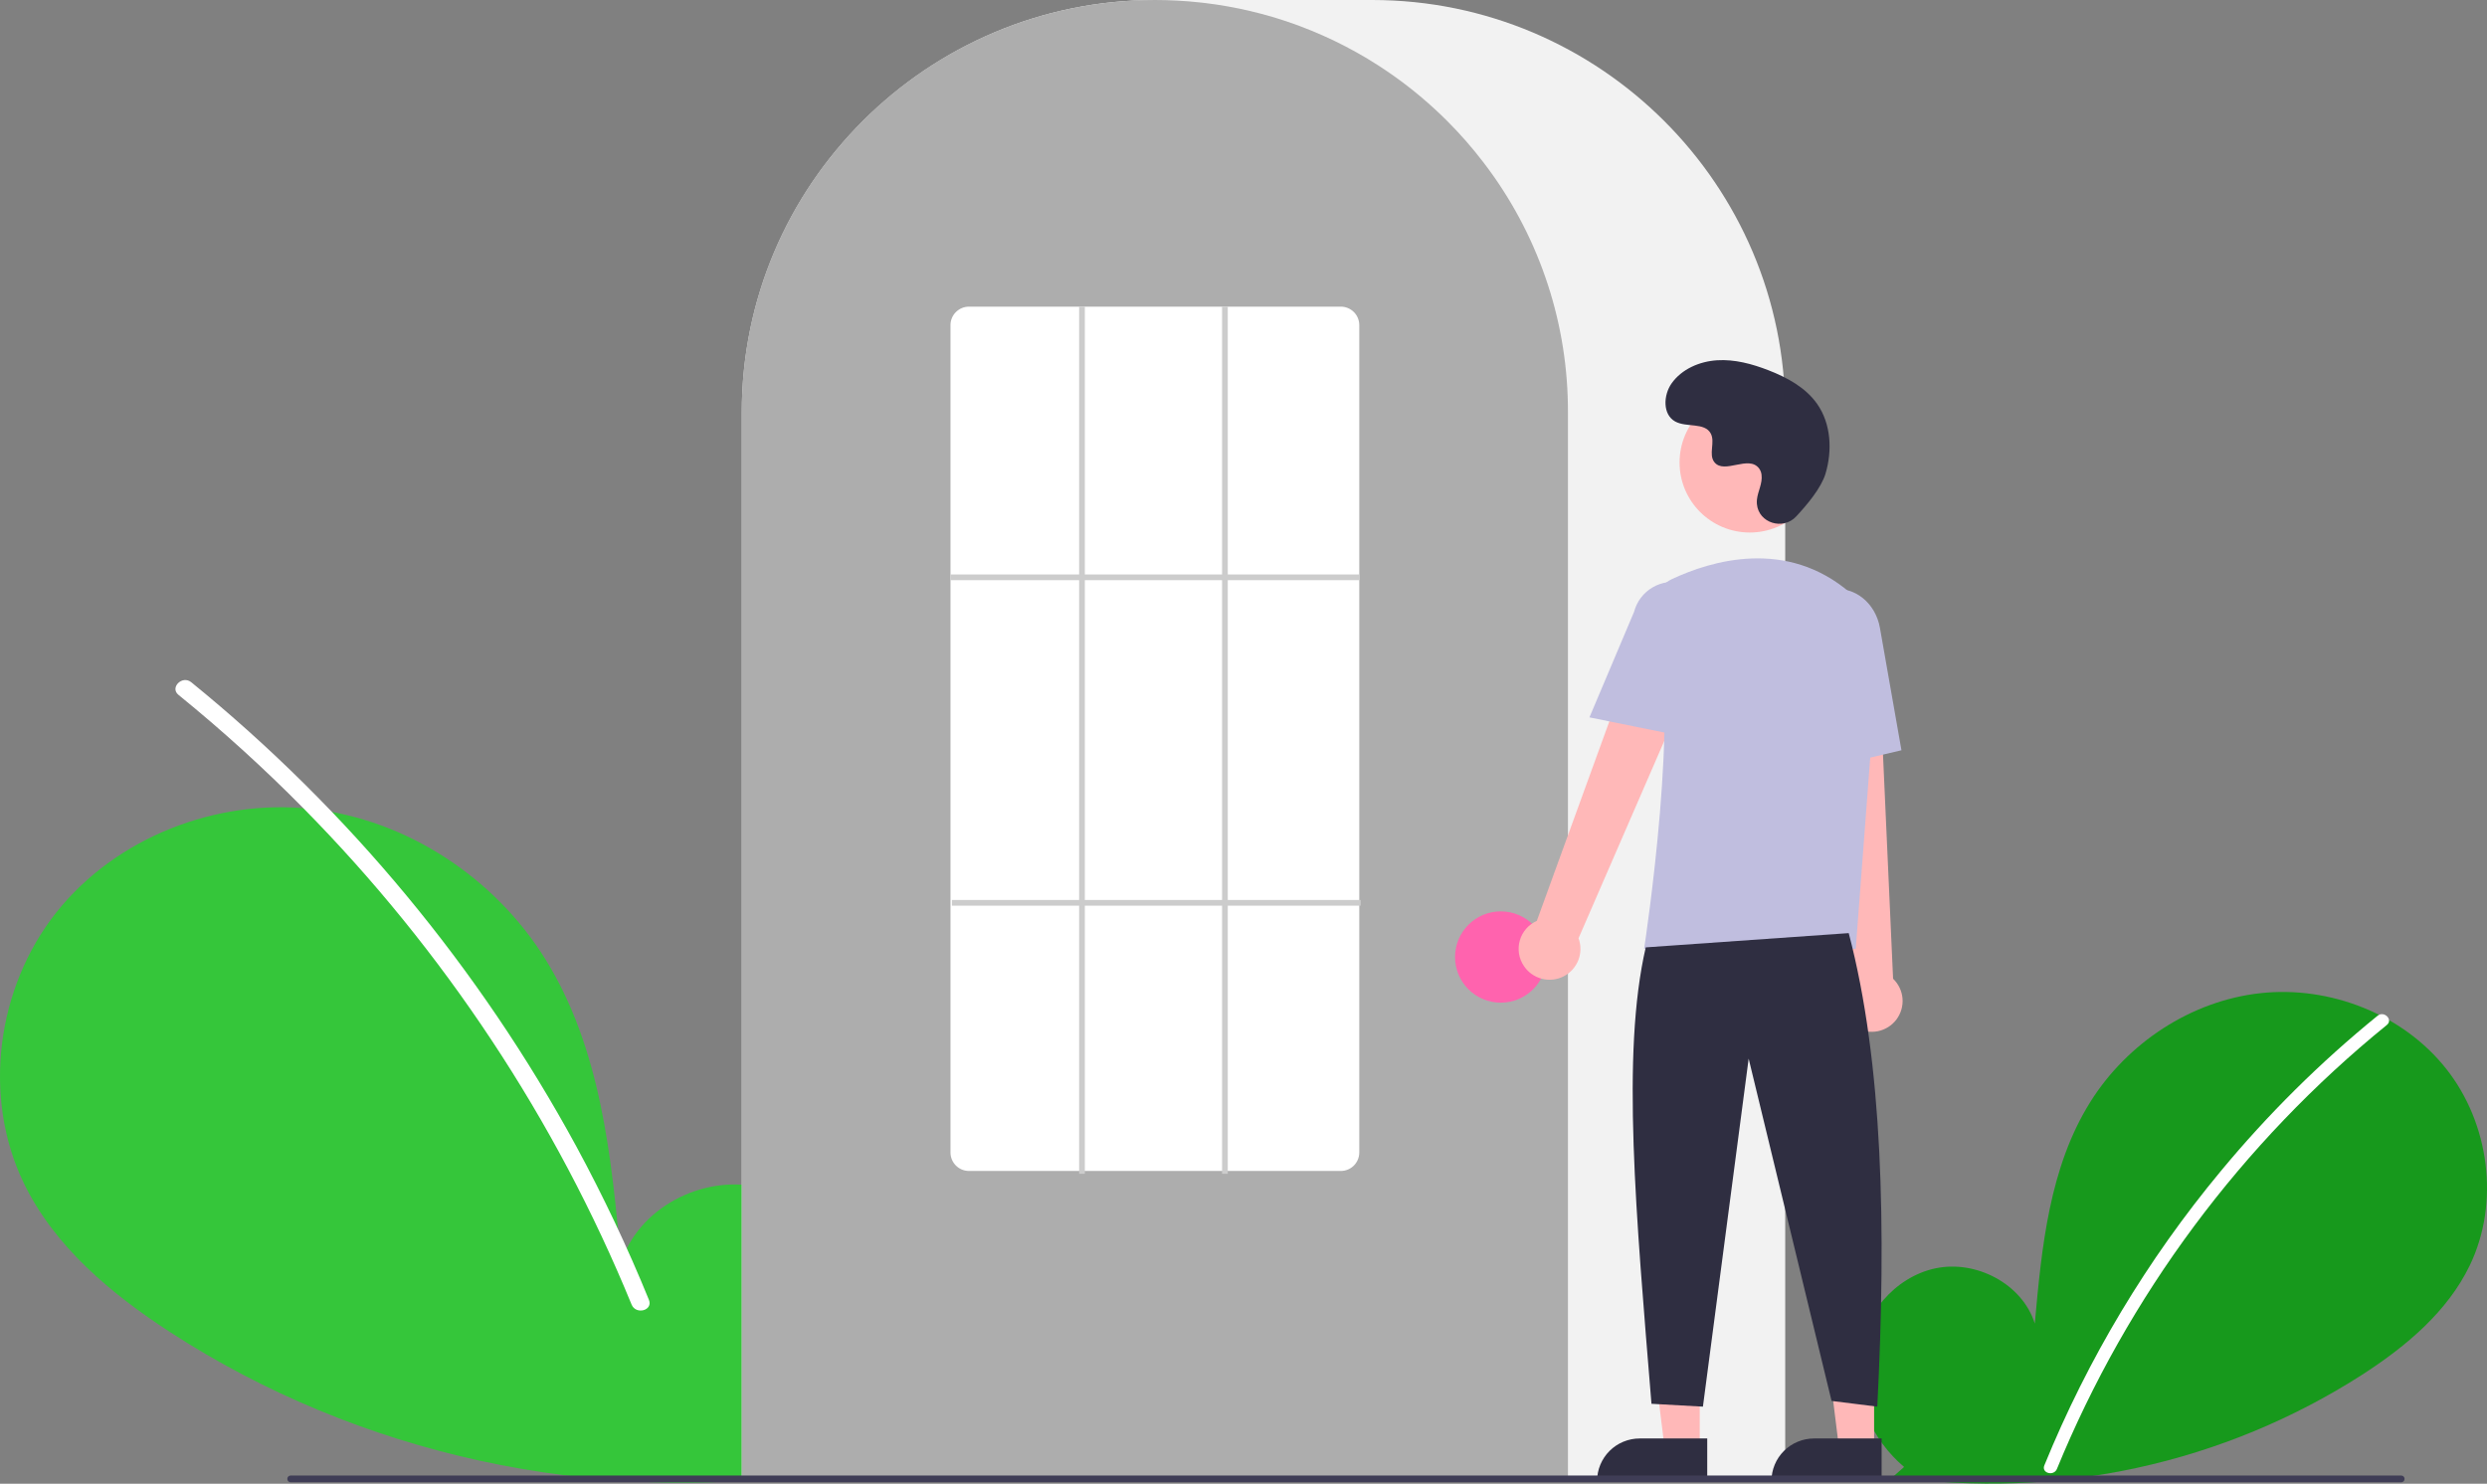 <svg width="181" height="108" viewBox="0 0 181 108" fill="none" xmlns="http://www.w3.org/2000/svg">
<rect x="0" y="0" width="181" height="108" fill="#808080" stroke="none"/>
<g clip-path="url(#clip0)">
<path d="M138.578 106.779C136.261 104.825 134.853 101.737 135.222 98.732C135.591 95.727 137.878 92.964 140.843 92.326C143.809 91.688 147.189 93.454 148.09 96.345C148.586 90.771 149.157 84.963 152.127 80.216C154.816 75.918 159.473 72.842 164.52 72.292C169.567 71.742 174.881 73.82 178.029 77.796C181.177 81.772 181.947 87.552 179.743 92.116C178.119 95.479 175.126 97.981 171.992 100.017C161.861 106.541 149.712 109.193 137.778 107.488L138.578 106.779Z" fill="#17991C"/>
<path d="M173.038 73.935C168.873 77.32 165.053 81.107 161.631 85.239C156.277 91.684 151.944 98.91 148.784 106.666C148.553 107.232 149.473 107.478 149.702 106.919C154.873 94.314 163.127 83.205 173.711 74.607C174.186 74.22 173.509 73.552 173.038 73.935Z" fill="white"/>
<path d="M58.267 106.248C61.45 103.563 63.383 99.323 62.876 95.195C62.369 91.068 59.229 87.273 55.155 86.396C51.082 85.52 46.439 87.946 45.202 91.917C44.521 84.261 43.736 76.284 39.657 69.764C35.964 63.86 29.568 59.636 22.636 58.88C15.703 58.124 8.404 60.979 4.081 66.439C-0.242 71.9 -1.301 79.839 1.727 86.109C3.958 90.727 8.067 94.164 12.373 96.961C26.11 105.882 43.151 109.603 59.366 107.221" fill="#35C63A"/>
<path d="M13.915 49.657C19.634 54.307 24.882 59.508 29.581 65.184C34.281 70.854 38.419 76.966 41.936 83.433C43.902 87.061 45.669 90.793 47.227 94.614C47.545 95.391 46.28 95.729 45.966 94.96C43.206 88.226 39.791 81.777 35.77 75.707C31.769 69.659 27.189 64.013 22.095 58.847C19.214 55.927 16.175 53.167 12.99 50.58C12.337 50.05 13.267 49.131 13.915 49.657L13.915 49.657Z" fill="white"/>
<path d="M129.925 107.764H53.988V30.003C53.988 13.46 67.474 0 84.051 0H99.862C116.439 0 129.925 13.46 129.925 30.003V107.764Z" fill="#F2F2F2"/>
<path d="M114.113 107.764H53.988V30.003C53.971 23.664 55.983 17.485 59.729 12.366C59.867 12.178 60.005 11.993 60.147 11.809C61.959 9.437 64.116 7.348 66.545 5.611C66.683 5.511 66.82 5.413 66.96 5.316C68.993 3.911 71.192 2.764 73.508 1.898C73.645 1.846 73.785 1.794 73.925 1.744C76.019 0.998 78.19 0.487 80.397 0.221C80.534 0.202 80.675 0.187 80.815 0.173C82.966 -0.057 85.135 -0.057 87.287 0.173C87.427 0.187 87.567 0.202 87.706 0.221C89.912 0.487 92.082 0.998 94.176 1.744C94.316 1.794 94.456 1.846 94.594 1.898C96.88 2.753 99.054 3.883 101.065 5.265C101.205 5.361 101.345 5.459 101.483 5.557C102.845 6.527 104.124 7.608 105.307 8.789C106.256 9.735 107.141 10.745 107.955 11.81C108.096 11.993 108.234 12.178 108.372 12.366C112.118 17.485 114.13 23.664 114.113 30.003V107.764Z" fill="#ADADAD"/>
<path d="M109.224 72.984C111.063 72.984 112.553 71.497 112.553 69.662C112.553 67.828 111.063 66.34 109.224 66.34C107.386 66.34 105.895 67.828 105.895 69.662C105.895 71.497 107.386 72.984 109.224 72.984Z" fill="#FF63AE"/>
<path d="M123.704 105.434H121.153L119.94 95.616L123.704 95.616L123.704 105.434Z" fill="#FFB8B8"/>
<path d="M119.331 104.707H124.25V107.798H116.234C116.234 107.392 116.314 106.99 116.47 106.615C116.626 106.24 116.854 105.9 117.141 105.613C117.429 105.326 117.77 105.098 118.146 104.943C118.522 104.787 118.925 104.707 119.331 104.707Z" fill="#2F2E41"/>
<path d="M136.395 105.434H133.844L132.631 95.616L136.395 95.616L136.395 105.434Z" fill="#FFB8B8"/>
<path d="M132.022 104.707H136.941V107.798H128.925C128.925 107.392 129.005 106.99 129.161 106.615C129.316 106.24 129.545 105.9 129.832 105.613C130.12 105.326 130.461 105.098 130.837 104.943C131.213 104.787 131.615 104.707 132.022 104.707Z" fill="#2F2E41"/>
<path d="M110.909 70.32C110.725 70.05 110.603 69.744 110.551 69.422C110.5 69.1 110.519 68.77 110.609 68.457C110.698 68.143 110.855 67.853 111.069 67.607C111.283 67.36 111.549 67.164 111.847 67.031L120.518 43.18L124.784 45.504L114.884 68.296C115.075 68.811 115.069 69.378 114.869 69.89C114.669 70.401 114.287 70.821 113.797 71.071C113.307 71.32 112.743 71.382 112.21 71.243C111.678 71.105 111.215 70.777 110.909 70.32Z" fill="#FFB8B8"/>
<path d="M135.092 74.802C134.808 74.64 134.564 74.418 134.376 74.151C134.188 73.884 134.061 73.58 134.003 73.259C133.946 72.938 133.96 72.608 134.044 72.293C134.128 71.978 134.28 71.685 134.49 71.435L131.804 46.205L136.659 46.426L137.776 71.243C138.173 71.623 138.417 72.135 138.462 72.682C138.506 73.229 138.348 73.774 138.018 74.212C137.687 74.651 137.206 74.953 136.667 75.062C136.128 75.171 135.567 75.078 135.092 74.802Z" fill="#FFB8B8"/>
<path d="M127.346 38.762C130.168 38.762 132.456 36.479 132.456 33.663C132.456 30.846 130.168 28.563 127.346 28.563C124.524 28.563 122.236 30.846 122.236 33.663C122.236 36.479 124.524 38.762 127.346 38.762Z" fill="#FFB8B8"/>
<path d="M135.059 69.064H119.654L119.673 68.944C119.7 68.766 122.418 50.996 120.414 45.183C120.212 44.612 120.23 43.987 120.463 43.428C120.696 42.868 121.128 42.415 121.676 42.155H121.676C124.542 40.809 130.041 39.15 134.683 43.174C135.366 43.776 135.9 44.529 136.241 45.372C136.583 46.215 136.723 47.126 136.651 48.032L135.059 69.064Z" fill="#C0BEDF"/>
<path d="M122.613 53.622L115.677 52.218L118.928 44.529C119.123 43.785 119.605 43.147 120.27 42.757C120.935 42.367 121.727 42.256 122.474 42.449C123.221 42.641 123.86 43.121 124.253 43.783C124.645 44.446 124.758 45.237 124.567 45.982L122.613 53.622Z" fill="#C0BEDF"/>
<path d="M131.496 56.23L131.079 46.691C130.762 44.897 131.791 43.202 133.373 42.925C134.955 42.649 136.5 43.893 136.818 45.699L138.385 54.612L131.496 56.23Z" fill="#C0BEDF"/>
<path d="M134.547 67.922C137.025 77.344 137.296 89.323 136.627 102.39L133.298 101.974L127.265 77.058L123.936 102.39L120.192 102.182C119.073 88.472 117.983 76.702 119.775 68.96L134.547 67.922Z" fill="#2F2E41"/>
<path d="M130.713 37.604C129.76 38.617 127.989 38.073 127.865 36.689C127.855 36.581 127.856 36.473 127.867 36.366C127.931 35.753 128.286 35.196 128.201 34.548C128.182 34.387 128.122 34.234 128.027 34.102C127.267 33.087 125.484 34.556 124.767 33.637C124.327 33.074 124.844 32.186 124.507 31.556C124.062 30.725 122.743 31.135 121.916 30.68C120.996 30.174 121.051 28.765 121.656 27.907C122.395 26.862 123.69 26.305 124.969 26.224C126.248 26.144 127.518 26.489 128.712 26.953C130.069 27.481 131.414 28.21 132.249 29.401C133.265 30.849 133.362 32.795 132.855 34.488C132.546 35.518 131.491 36.776 130.713 37.604Z" fill="#2F2E41"/>
<path d="M174.755 107.897H21.156C21.09 107.897 21.027 107.871 20.981 107.825C20.935 107.778 20.909 107.716 20.909 107.65C20.909 107.585 20.935 107.522 20.981 107.475C21.027 107.429 21.09 107.403 21.156 107.403H174.755C174.82 107.403 174.883 107.429 174.93 107.475C174.976 107.522 175.002 107.585 175.002 107.65C175.002 107.716 174.976 107.778 174.93 107.825C174.883 107.871 174.82 107.897 174.755 107.897Z" fill="#3F3D56"/>
<path d="M97.574 85.235H70.528C70.171 85.237 69.829 85.098 69.576 84.848C69.322 84.598 69.178 84.258 69.175 83.903V23.653C69.178 23.297 69.322 22.957 69.576 22.708C69.829 22.458 70.171 22.319 70.528 22.321H97.574C97.93 22.319 98.272 22.458 98.526 22.708C98.779 22.957 98.923 23.297 98.926 23.653V83.903C98.923 84.258 98.779 84.598 98.526 84.848C98.272 85.098 97.93 85.237 97.574 85.235Z" fill="white"/>
<path d="M98.926 41.816H69.175V42.231H98.926V41.816Z" fill="#CCCCCC"/>
<path d="M99.03 65.51H69.279V65.925H99.03V65.51Z" fill="#CCCCCC"/>
<path d="M78.953 22.321H78.537V85.442H78.953V22.321Z" fill="#CCCCCC"/>
<path d="M89.356 22.321H88.94V85.442H89.356V22.321Z" fill="#CCCCCC"/>
</g>
<defs>
<clipPath id="clip0">
<rect width="181" height="108" fill="white"/>
</clipPath>
</defs>
</svg>
